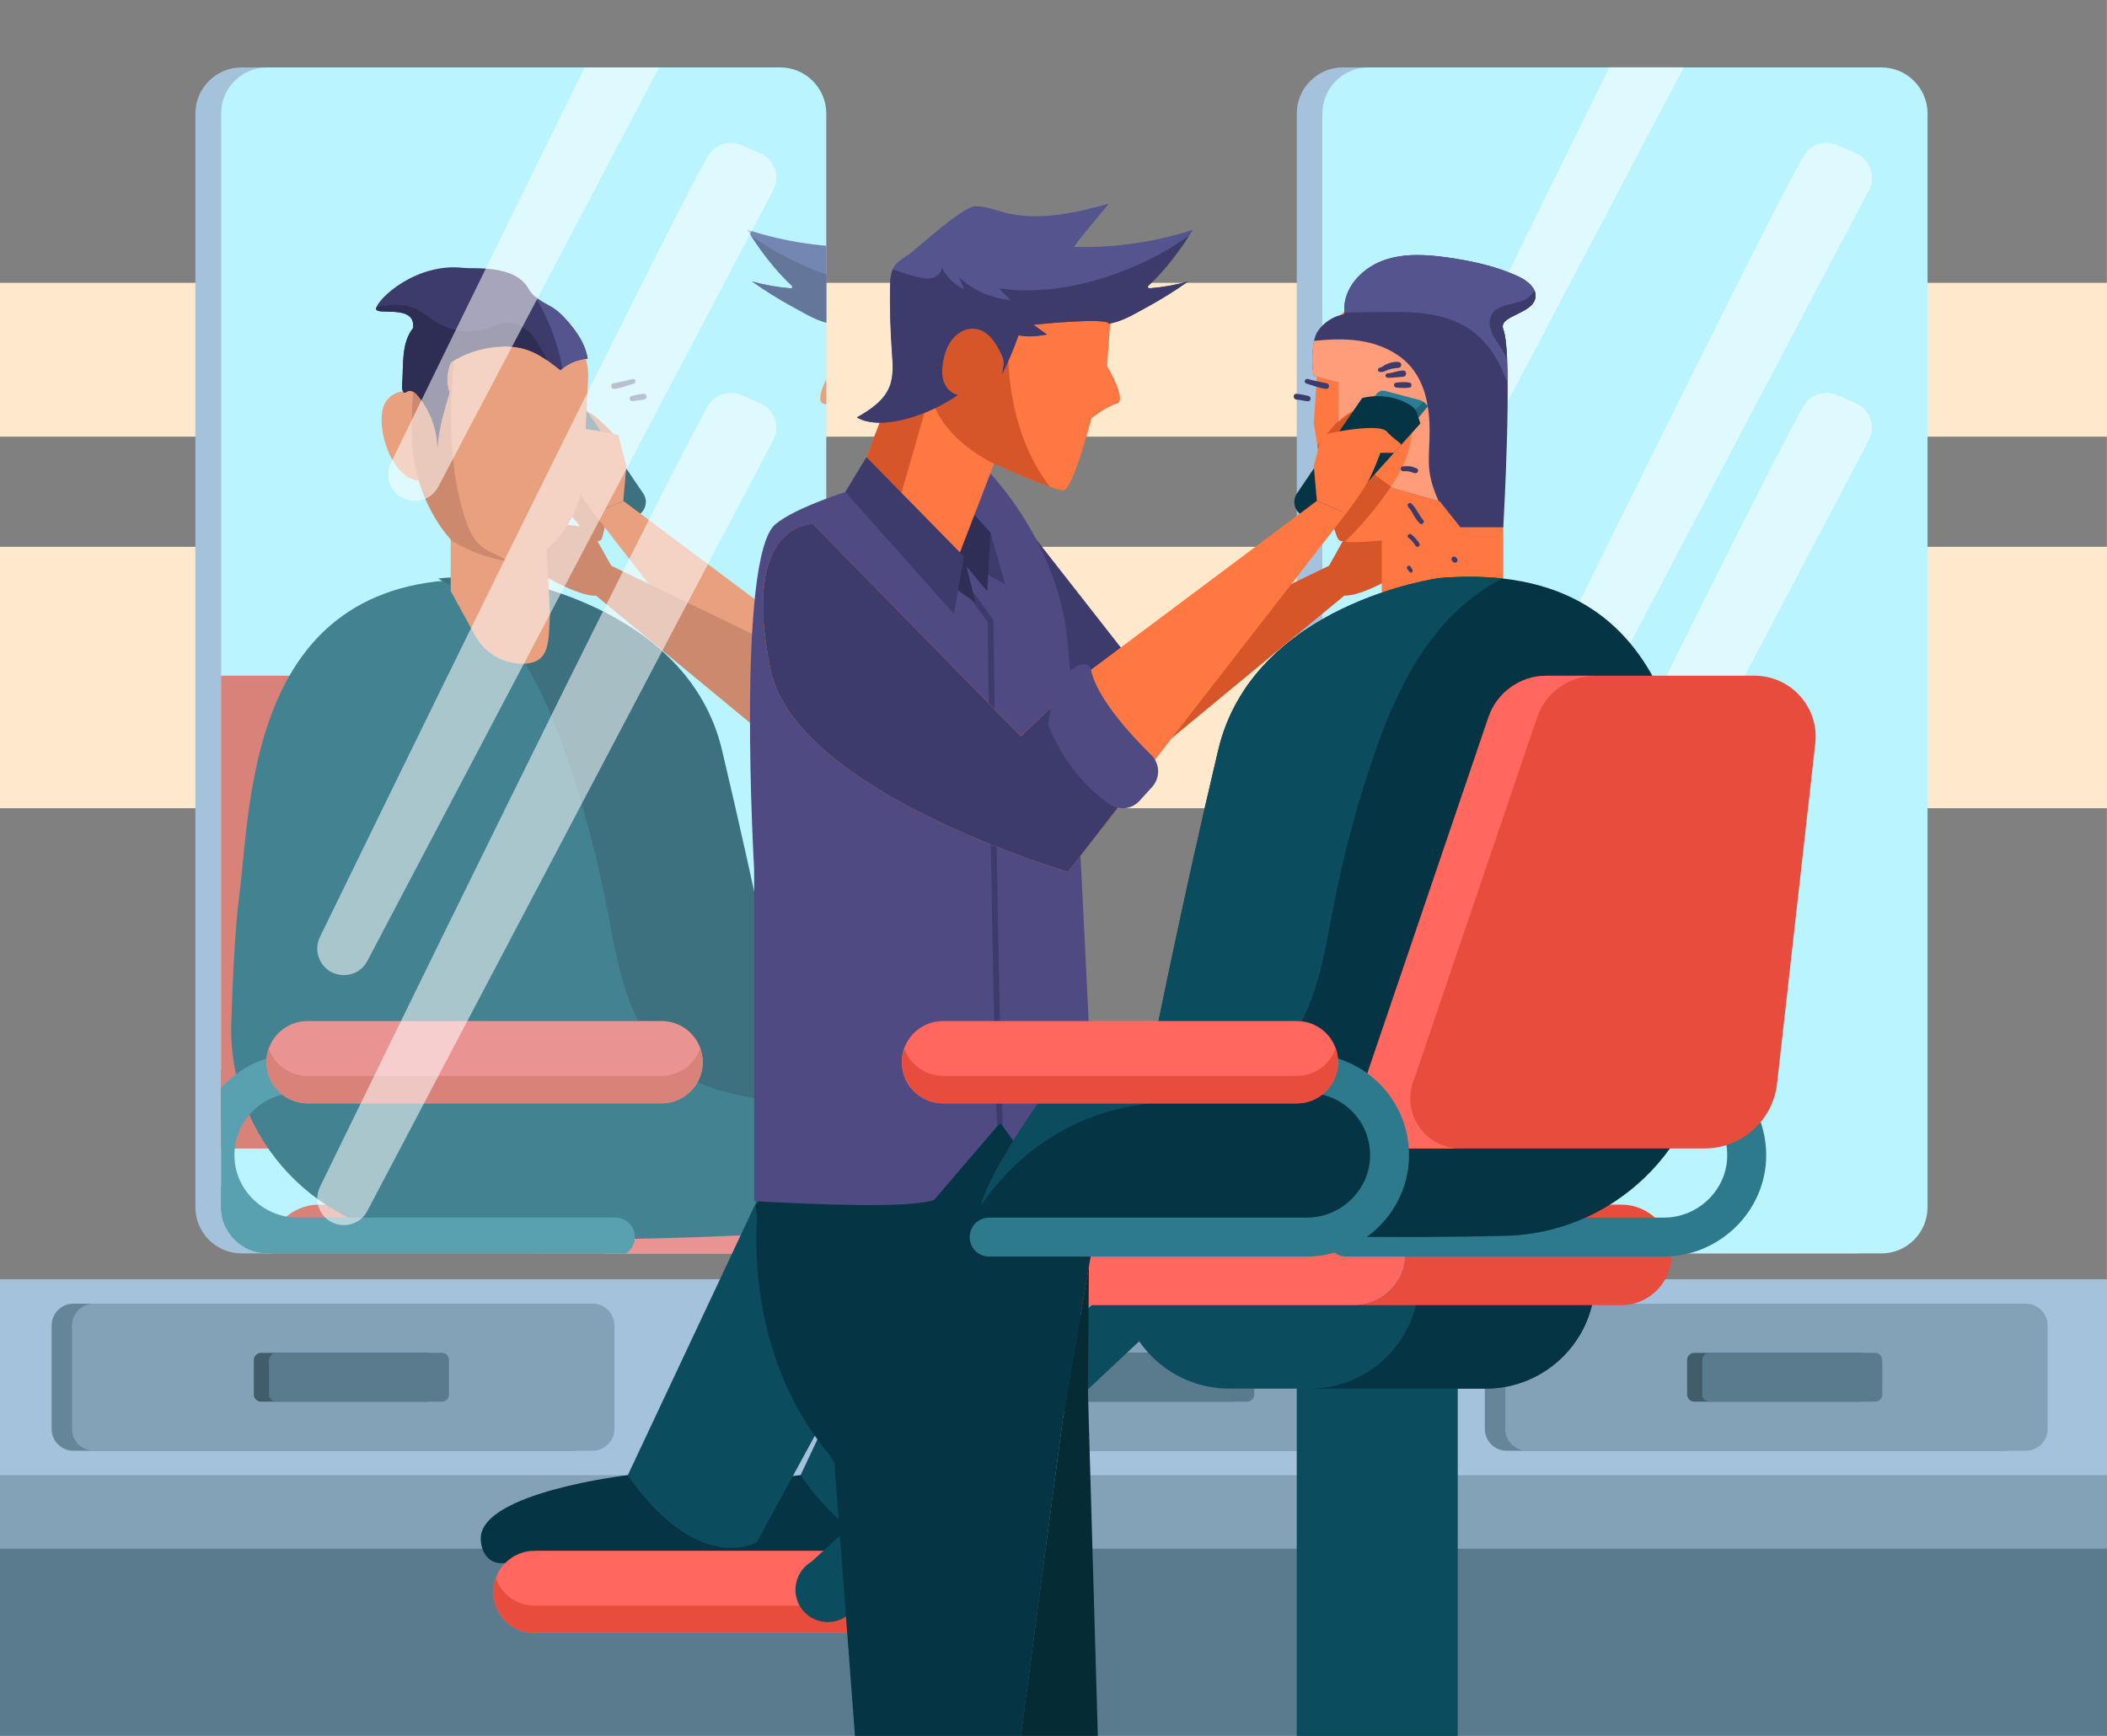 <?xml version="1.0" encoding="utf-8"?>
<!-- Generator: Adobe Illustrator 22.0.1, SVG Export Plug-In . SVG Version: 6.00 Build 0)  -->
<svg version="1.1" xmlns="http://www.w3.org/2000/svg" xmlns:xlink="http://www.w3.org/1999/xlink" x="0px" y="0px"
	 viewBox="0 0 2272 1872" style="enable-background:new 0 0 2272 1872;" xml:space="preserve">
<rect x="0" y="0" width="2272" height="1872" fill="#808080" stroke="none"/>
<style type="text/css">
	.st0{fill:none;stroke:#FFE9CD;stroke-miterlimit:10;}
	.st1{fill:#FFE9CD;}
	.st2{fill:#EEEAF4;}
	.st3{fill:#5A7B8E;}
	.st4{fill:#83A2B7;}
	.st5{fill:#A4C2DB;}
	.st6{fill:#658699;}
	.st7{fill:#415D6B;}
	.st8{fill:#B9F4FF;}
	.st9{opacity:0.54;}
	.st10{fill:#FFFFFF;}
	.st11{opacity:0.68;}
	.st12{clip-path:url(#SVGID_2_);}
	.st13{fill:#D65629;}
	.st14{fill:#053444;}
	.st15{fill:#2A7D93;}
	.st16{fill:#1F6777;}
	.st17{fill:#FF7842;}
	.st18{fill:#3C3B6B;}
	.st19{fill:#0B4D5E;}
	.st20{fill:#FF675F;}
	.st21{fill:#E74C3C;}
	.st22{fill:#052B35;}
	.st23{fill:#4F4A82;}
	.st24{fill:#2C7A8C;}
	.st25{fill:#2E2E56;}
	.st26{fill:#54548E;}
	.st27{fill:#2E2E54;}
	.st28{fill:#FF9D7B;}
</style>
<g id="Background">
	<g>
		<g>
			<g>
				<g>
					<g>
						<g>
							<g>
								<path class="st0" d="M2272.4,1872.5H-0.5V-0.5h2272.9V1872.5z"/>
							</g>
						</g>
					</g>
				</g>
			</g>
		</g>
		<g>
			<g>
				<g>
					<g>
						<g>
							<g>
								<path class="st1" d="M2272.4,871.6H-0.5V589.7h2272.9V871.6z"/>
							</g>
						</g>
					</g>
				</g>
			</g>
		</g>
		<g>
			<g>
				<g>
					<g>
						<g>
							<g>
								<path class="st1" d="M2272.4,470.9H-0.5V305h2272.9V470.9z"/>
							</g>
						</g>
					</g>
				</g>
			</g>
		</g>
		<g>
			<g>
				<g>
					<g>
						<g>
							<g>
								<rect y="1527.9" class="st2" width="2271.9" height="344.1"/>
							</g>
						</g>
					</g>
				</g>
			</g>
		</g>
		<g>
			<rect y="1458.9" class="st3" width="2272" height="413.1"/>
		</g>
		<g>
			<rect y="1458.9" class="st4" width="2272" height="211.2"/>
		</g>
		<g>
			<rect y="1379.6" class="st5" width="2272" height="211.2"/>
		</g>
		<g>
			<g>
				<path class="st6" d="M2162.4,1405.9h-537.8c-13,0-23.5,10.5-23.5,23.5V1541c0,13,10.5,23.5,23.5,23.5h537.8
					c13,0,23.5-10.5,23.5-23.5v-111.7C2185.9,1416.4,2175.4,1405.9,2162.4,1405.9z"/>
			</g>
			<g>
				<path class="st4" d="M2184.5,1405.9h-537.8c-13,0-23.5,10.5-23.5,23.5V1541c0,13,10.5,23.5,23.5,23.5h537.8
					c13,0,23.5-10.5,23.5-23.5v-111.7C2208,1416.4,2197.5,1405.9,2184.5,1405.9z"/>
			</g>
			<g>
				<g>
					<path class="st7" d="M2005.5,1458.9h-178.5c-4.3,0-7.8,3.5-7.8,7.8v37.1c0,4.3,3.5,7.8,7.8,7.8h178.5c4.3,0,7.8-3.5,7.8-7.8
						v-37.1C2013.2,1462.4,2009.8,1458.9,2005.5,1458.9z"/>
				</g>
				<g>
					<path class="st3" d="M2021.9,1458.9h-178.5c-4.3,0-7.8,3.5-7.8,7.8v37.1c0,4.3,3.5,7.8,7.8,7.8h178.5c4.3,0,7.8-3.5,7.8-7.8
						v-37.1C2029.6,1462.4,2026.2,1458.9,2021.9,1458.9z"/>
				</g>
			</g>
		</g>
		<g>
			<g>
				<path class="st6" d="M1485.3,1405.9H947.5c-13,0-23.5,10.5-23.5,23.5V1541c0,13,10.5,23.5,23.5,23.5h537.8
					c13,0,23.5-10.5,23.5-23.5v-111.7C1508.7,1416.4,1498.2,1405.9,1485.3,1405.9z"/>
			</g>
			<g>
				<path class="st4" d="M1507.4,1405.9H969.6c-13,0-23.5,10.5-23.5,23.5V1541c0,13,10.5,23.5,23.5,23.5h537.8
					c13,0,23.5-10.5,23.5-23.5v-111.7C1530.8,1416.4,1520.3,1405.9,1507.4,1405.9z"/>
			</g>
			<g>
				<g>
					<path class="st7" d="M1328.3,1458.9h-178.5c-4.3,0-7.8,3.5-7.8,7.8v37.1c0,4.3,3.5,7.8,7.8,7.8h178.5c4.3,0,7.8-3.5,7.8-7.8
						v-37.1C1336.1,1462.4,1332.6,1458.9,1328.3,1458.9z"/>
				</g>
				<g>
					<path class="st3" d="M1344.7,1458.9h-178.5c-4.3,0-7.8,3.5-7.8,7.8v37.1c0,4.3,3.5,7.8,7.8,7.8h178.5c4.3,0,7.8-3.5,7.8-7.8
						v-37.1C1352.5,1462.4,1349,1458.9,1344.7,1458.9z"/>
				</g>
			</g>
		</g>
		<g>
			<g>
				<path class="st5" d="M2001.1,72.7h-553c-27.5,0-49.8,22.3-49.8,49.8v1179.4c0,27.5,22.3,49.8,49.8,49.8h553
					c27.5,0,49.8-22.3,49.8-49.8V122.5C2050.9,95,2028.6,72.7,2001.1,72.7z"/>
			</g>
			<g>
				<path class="st8" d="M2028.7,72.7h-553c-27.5,0-49.8,22.3-49.8,49.8v1179.4c0,27.5,22.3,49.8,49.8,49.8h553
					c27.5,0,49.8-22.3,49.8-49.8V122.5C2078.5,95,2056.2,72.7,2028.7,72.7z"/>
			</g>
			<g class="st9">
				<path class="st10" d="M1526.5,524.3L1526.5,524.3c10.4,20.9,40.1,21.3,51,0.6l238.1-452.3h-80.3
					c-92.8,188.3-184.7,376.7-208.9,426.4C1522.5,507.1,1522.5,516.4,1526.5,524.3z"/>
			</g>
			<g class="st9">
				<path class="st10" d="M2001.2,165.2l-20.5-8.8c-13.6-5.8-29.3-0.4-36.4,12.5c-69.2,126.2-370.9,745.1-417.9,841.5
					c-3.9,8-3.9,17.3,0.1,25.3v0c10.4,20.9,40.1,21.3,51,0.6l437.8-831.4C2023,190.1,2016.5,171.8,2001.2,165.2z"/>
			</g>
			<g class="st9">
				<path class="st10" d="M2001.2,434.8l-20.5-8.8c-13.6-5.8-29.3-0.4-36.4,12.5c-69.2,126.2-370.9,745.1-417.9,841.5
					c-3.9,8-3.9,17.3,0.1,25.3v0c10.4,20.9,40.1,21.3,51,0.6l437.8-831.4C2023,459.7,2016.5,441.4,2001.2,434.8z"/>
			</g>
		</g>
		<g>
			<g>
				<g>
					<path class="st5" d="M813.5,72.7h-553c-27.5,0-49.8,22.3-49.8,49.8v1179.4c0,27.5,22.3,49.8,49.8,49.8h553
						c27.5,0,49.8-22.3,49.8-49.8V122.5C863.3,95,841,72.7,813.5,72.7z"/>
				</g>
				<g>
					<path class="st8" d="M841.2,72.7h-553c-27.5,0-49.8,22.3-49.8,49.8v1179.4c0,27.5,22.3,49.8,49.8,49.8h553
						c27.5,0,49.8-22.3,49.8-49.8V122.5C891,95,868.7,72.7,841.2,72.7z"/>
				</g>
			</g>
			<g class="st11">
				<defs>
					<path id="SVGID_1_" class="st11" d="M841.2,72.7h-553c-27.5,0-49.8,22.3-49.8,49.8v1179.4c0,27.5,22.3,49.8,49.8,49.8h553
						c27.5,0,49.8-22.3,49.8-49.8V122.5C891,95,868.7,72.7,841.2,72.7z"/>
				</defs>
				<clipPath id="SVGID_2_">
					<use xlink:href="#SVGID_1_"  style="overflow:visible;"/>
				</clipPath>
				<g class="st12">
					<g>
						<g>
							<path class="st13" d="M659.1,610.1l-23.2-41.5l-34-3.5L587,575.9l-5.9,41.6c0,0,41.3,25.8,61.5,24.9S659.1,610.1,659.1,610.1
								z"/>
						</g>
						<g>
							<path class="st13" d="M598,533.1c-2-2.8-4-5.7-5.9-8.5l28.1-20.6c-23.4-4.1-32.6-59-12.2-64.5c20.4-5.5,40.7,15.7,40.7,15.7
								s8.9,8.2,13,13.2c3.3,4-7.8,111.1-14.1,114.3c-1.4,0.7-3.5,1.2-6,1.5C625.7,568.4,611.1,551.3,598,533.1z"/>
						</g>
						<g>
							<path class="st14" d="M564.2,445.3c1-3,2.9-5.5,5.6-7.3c25.7-17.1,53.5-8.7,53.5-8.7s55.3,80.3,70.2,102.7
								c1.6,2.4,2.7,5.2,2.9,8.1c0.5,7.4-3.9,14-10.5,16.6l-26.4,10l-99-110L564.2,445.3z"/>
						</g>
						<g>
							<path class="st15" d="M555.6,434.8c1.6-1.6,3.6-2.8,5.8-3.4l37.1-9.8c3.2-0.8,6.5,0.2,8.7,2.6c3,3.3,6.8,7.6,7,8.1
								l-48.6,21.5L552.4,438L555.6,434.8z"/>
						</g>
						<g>
							<path class="st16" d="M552.4,438l3.1-3.2c0.5-0.5,1.1-1,1.7-1.5c3.1,3,11.5,11.2,17,16.6l-8.7,3.9L552.4,438z"/>
						</g>
						<g>
							<path class="st17" d="M1261.1,722.4c-27.7,132.2-320.6,217.8-320.6,217.8l-300-386.5l31.7-13.5l243.6,182.2l75.5,71.5
								l224.1-228.8C1215.4,565.1,1294.6,562.8,1261.1,722.4z"/>
						</g>
						<g>
							<path class="st17" d="M672.1,540.2l3.3-37.5l-8.6-33.6l-18.8-3.9c0,0-43.8-8.2-51.1,0c-7.3,8.2-16.7,13.4-15.7,14.5
								c1,1.1,7.8,8.7,7.8,8.7l14.6-0.1c0,0,7.3,20.2,13.6,31.4c6.3,11.2,23.3,34,23.3,34L672.1,540.2z"/>
						</g>
						<g>
							<path class="st17" d="M467.1,428.1c0,0-34.2-17.1-50.3,4c-17.1,22.4,9.1,104.6,50.3,82.5V428.1z"/>
						</g>
						<g>
							<g>
								<path class="st18" d="M604.6,401c-3.8,0.9-6.4-1.2-9.8-2.3c-3.2-1.1-7.1-1.8-10.5-1.9c-3.5-0.1-4.5-5.6-0.8-6.3
									c3.6-0.7,7.1,0,10.6,1.1c1.4,0.5,2.7,1,4,1.6c1.8,1,3.8,3,6,3.2C606.4,396.7,607.3,400.3,604.6,401L604.6,401z"/>
							</g>
						</g>
						<g>
							<g>
								<path class="st18" d="M595.7,407.4c-5.6,0-11-0.8-16.6-1.1c-4.3-0.3-4.4-6.7,0-6.7c5.8-0.1,10.9,2.8,16.6,3
									C598.8,402.6,598.8,407.4,595.7,407.4L595.7,407.4z"/>
							</g>
						</g>
						<g>
							<g>
								<path class="st18" d="M586.4,418c-4.8,0.5-9.4,0.7-14.2,0c-2.7-0.4-2.7-4.9,0-5.4c4.8-0.8,9.4-0.6,14.2,0
									C589.9,413,589.9,417.6,586.4,418L586.4,418z"/>
							</g>
						</g>
						<g>
							<g>
								<path class="st18" d="M575,438.3c-1.6,0.2-3.3,0.3-4.8,1c-1.6,0.8-2.7,1.7-4.6,1.7c-3.2,0-4-5-0.8-5.7
									c0.5-0.1,0.9-0.7,1.3-1.1c0.8-0.7,1.8-1.2,2.8-1.5c1.9-0.6,4-0.8,5.9-1c1.8-0.2,3.3,1.7,3.3,3.3
									C578.3,437,576.8,438.1,575,438.3L575,438.3z"/>
							</g>
						</g>
						<g>
							<g>
								<path class="st18" d="M683.5,413.6c-7.1,2.1-14,5.1-21.4,5.8c-3.4,0.3-4.2-5.3-0.8-6c7-1.5,14-2.8,20.9-4.7
									C685.2,407.9,686.5,412.7,683.5,413.6L683.5,413.6z"/>
							</g>
						</g>
						<g>
							<g>
								<path class="st18" d="M694.2,430.9c-4.2,0.3-8.2,1.5-12.4,1.8c-3.2,0.3-3.9-4.9-0.8-5.6c4.4-1,8.7-2.1,13.2-2.4
									C698.2,424.3,698.2,430.6,694.2,430.9L694.2,430.9z"/>
							</g>
						</g>
						<g>
							<g>
								<path class="st18" d="M579.1,508.2c-2.4,0-4.8-0.2-7.1,0.4c-1.9,0.5-3.7,1.4-5.6,1.7c-3.5,0.7-5-4.5-1.5-5.4
									c2.2-0.6,4-1.7,6.3-2c2.6-0.3,5.3-0.1,7.9,0C582.5,503,582.5,508.1,579.1,508.2L579.1,508.2z"/>
							</g>
						</g>
						<g>
							<g>
								<path class="st18" d="M573.7,546.7c-4.9,5.4-7,12.6-12.4,17.7c-2.5,2.3-5.9-1.2-3.7-3.7c4.8-5.5,7.2-12.5,12.5-17.6
									C572.4,540.8,575.8,544.3,573.7,546.7L573.7,546.7z"/>
							</g>
						</g>
						<g>
							<g>
								<path class="st18" d="M573.5,579.7c-3.2,2.5-5.8,5.4-7.9,8.9c-1.6,2.6-5.7,0.2-4.1-2.4c2.3-3.8,5.2-7,8.7-9.8
									C572.5,574.6,575.9,577.8,573.5,579.7L573.5,579.7z"/>
							</g>
						</g>
						<g>
							<g>
								<path class="st18" d="M574.8,613.4c-0.7,1-1.4,2-2.2,3.1c-0.6,0.9-1.8,1.4-2.8,0.7c-0.9-0.6-1.3-1.8-0.7-2.8
									c0.7-1.1,1.3-2.1,2-3.2c0.6-1,2-1.4,3-0.8C574.9,611,575.5,612.4,574.8,613.4L574.8,613.4z"/>
							</g>
						</g>
						<g>
							<g>
								<path class="st18" d="M526.2,605c-0.3,0.3-0.7,0.7-1,1c-1.1,1.1-3,1.1-4,0c-1-1.1-1.1-2.9,0-4c0.3-0.3,0.7-0.7,1-1
									c1.1-1.1,3-1.1,4,0C527.3,602.1,527.3,603.8,526.2,605L526.2,605z"/>
							</g>
						</g>
					</g>
					<g>
						<g>
							<path class="st14" d="M1228.8,1590.8c0,0,159,18.6,158.6,68.4c-0.1,14.2-8.1,26.8-22.3,26.5l-268-6.4c0,0-18.5-31.5,0-49.4
								C1115.6,1612.1,1228.8,1590.8,1228.8,1590.8z"/>
						</g>
						<g>
							<path class="st19" d="M570,1151.9c3.9-5.4,465.2,27.1,465.2,27.1l193.7,411.8c0,0-64.9,103.3-138.8,72.8l-179.7-329.7
								l-368.6-32.1C541.7,1301.8,518.6,1223.8,570,1151.9z"/>
						</g>
					</g>
					<g>
						<g>
							<path class="st14" d="M1415.1,1590.8c0,0,159,18.6,158.6,68.4c-0.1,14.2-8.1,26.8-22.3,26.5l-268-6.4c0,0-18.5-31.5,0-49.4
								C1301.9,1612.1,1415.1,1590.8,1415.1,1590.8z"/>
						</g>
						<g>
							<path class="st19" d="M756.3,1151.9c3.9-5.4,465.2,27.1,465.2,27.1l193.7,411.8c0,0-64.9,103.3-138.8,72.8l-179.7-329.7
								L728,1301.8C728,1301.8,704.9,1223.8,756.3,1151.9z"/>
						</g>
					</g>
					<g>
						<g>
							<path class="st20" d="M1090.3,1709.5L1090.3,1709.5c3.5-21.4,22.1-37.1,43.8-37.1h381.7c24.5,0,44.4,19.9,44.4,44.4v0
								c0,24.5-19.9,44.4-44.4,44.4h-381.7C1106.7,1761.1,1085.9,1736.6,1090.3,1709.5z"/>
						</g>
						<g>
							<path class="st21" d="M1090.3,1709.5c0.4-2.6,1.1-5.1,1.9-7.5c6,17,22.3,29.6,41.8,29.6h381.7c19.3,0,35.8-12.4,41.8-29.6
								c1.6,4.6,2.5,9.6,2.5,14.7v0c0,24.5-19.9,44.4-44.4,44.4h-381.7C1106.7,1761.1,1085.9,1736.6,1090.3,1709.5L1090.3,1709.5z"
								/>
						</g>
					</g>
					<g>
						<path class="st19" d="M884.6,1379.6l332.6,304.6c17,10,22.4,32.1,11.9,48.8h0c-10.3,16.4-32,21.2-48.4,10.8l-371-348.1
							L884.6,1379.6z"/>
					</g>
					<g>
						
							<rect x="520.3" y="1457.6" transform="matrix(-1 -4.489665e-11 4.489665e-11 -1 1214.178 3330.633)" class="st19" width="173.6" height="415.4"/>
					</g>
					<g>
						<g>
							<path class="st19" d="M884.6,1379.6L884.6,1379.6c0,65.1-52.8,117.9-117.9,117.9H490c-65.1,0-117.9-52.8-117.9-117.9v0H884.6
								z"/>
						</g>
						<g>
							<path class="st14" d="M562,1379.6L562,1379.6c0,65.1,52.8,117.9,117.9,117.9H490c-65.1,0-117.9-52.8-117.9-117.9v0H562z"/>
						</g>
					</g>
					<g>
						<path class="st21" d="M343.9,1299.1h287.5c-29.9,0-54.2,24.3-54.2,54.2v0c0,29.9,24.3,54.2,54.2,54.2H343.9
							c-29.9,0-54.2-24.3-54.2-54.2v0C289.7,1323.4,314,1299.1,343.9,1299.1z"/>
					</g>
					<g>
						<path class="st20" d="M577.3,1353.3L577.3,1353.3c0-29.9,24.3-54.2,54.2-54.2l373.6,0c29.9,0,54.2,24.3,54.2,54.2l0,0
							c0,29.9-24.3,54.2-54.2,54.2H631.4C601.5,1407.4,577.3,1383.2,577.3,1353.3z"/>
					</g>
					<g>
						<g>
							<g>
								<path class="st18" d="M1033.7,506.5L844,748.9c9.6,15.7,19.3,31.3,29.2,46.8c16.1,25.3,32.6,50.6,47.7,76.6l150.9-267.4
									L1033.7,506.5z"/>
							</g>
						</g>
						<g>
							<g>
								<path class="st22" d="M917,1257.7l-0.2-19.2c0,0,6.7,0,18.4,0.1C928,1245.6,921.9,1252.1,917,1257.7z"/>
							</g>
							<g>
								<path class="st22" d="M1277.1,1300.3L1277.1,1300.3c-0.3,4.2-0.7,8.4-1.1,12.6c-0.4-6-0.9-11.3-1.5-16.1
									C1275.4,1297.9,1276.3,1299.1,1277.1,1300.3z"/>
							</g>
						</g>
						<g>
							<g>
								<polygon class="st22" points="919.1,1497.7 917.9,1365.3 945.7,1527.9 946.2,1531.1 991.4,1872 908.3,1872 918.2,1527.9 
																	"/>
							</g>
							<g>
								<path class="st14" d="M945.7,1527.9l-27.8-162.6l-15.3-89.4c0,0,5-7.3,14.3-18.1c4.9-5.6,11-12.2,18.2-19.1
									c56.4-54.3,180.8-131.4,332.7,37.2c0.7-7.1,4.2,1.6,6.6,20.9c0.6,4.8,1.1,10.1,1.5,16.1c3.3,49.1-2,136-49,215
									c-8.4,14.1-18.1,27.9-29.3,41.3l-5.1,8.1l-22.2,294.7h-179l-45.1-340.9L945.7,1527.9z"/>
							</g>
						</g>
						<g>
							<path class="st23" d="M1084.8,1294l-71.3-83.3c0,0-70.5,98.6-72.9,99.8c-1,0.5-15.2-0.7-32.1-2.3
								c8.5-185.8,24.5-526.2,32.1-613.5C951.2,572.9,1041.2,493,1041.2,493s171.1,36.5,214.6,72.2c42.7,35,23.1,372.1,23.1,372.1
								v358.1C1217,1298.5,1113.8,1303.7,1084.8,1294z"/>
						</g>
						<g>
							<path class="st18" d="M1021,668.5l29.2-39.8l5,3.7l-28,38.2c-0.3,22.9-5.3,419.5-10.1,544.3l-3.6-4.2c0,0-1,1.3-2.6,3.7
								c4.9-128,10-540.6,10.1-544.9L1021,668.5z"/>
						</g>
					</g>
					<g>
						<g>
							<path class="st24" d="M218.5,1169.7c20-20.5,46.7-32.2,75.3-33c57.4-1.5,140.3-3.4,208.6-3.6c36.8-0.1,66,0.3,86.9,1.2
								c38.1,1.6,46.7,4.4,53.5,11.8l-31,28.3c3.2,3.5,6.5,4.5,6.7,4.6c-13.6-4-105.7-6.1-323.6-0.3c-17.6,0.5-34.1,7.7-46.3,20.3
								c-12.2,12.5-18.9,28.9-19,46.4c-0.3,37.2,31,67.7,68.2,67.7h342.6c11.6,0,21,9.4,21,21c0,11.6-9.4,21-21,21H298.1
								c-60.3,0-110.7-49.3-110.5-109.7C187.7,1216.9,198.7,1190.1,218.5,1169.7z"/>
						</g>
						<g>
							<g>
								<path class="st20" d="M264.7,1138.2L264.7,1138.2c3.5-21.4,22.1-37.1,43.8-37.1h381.7c24.5,0,44.4,19.9,44.4,44.4v0
									c0,24.5-19.9,44.4-44.4,44.4H308.5C281.1,1189.8,260.3,1165.2,264.7,1138.2z"/>
							</g>
							<g>
								<path class="st21" d="M264.7,1138.2c0.4-2.6,1.1-5.1,1.9-7.5c6,17,22.3,29.6,41.8,29.6h381.7c19.3,0,35.8-12.4,41.8-29.6
									c1.6,4.6,2.5,9.6,2.5,14.7v0c0,24.5-19.9,44.4-44.4,44.4H308.5C281.1,1189.8,260.3,1165.2,264.7,1138.2L264.7,1138.2z"/>
							</g>
						</g>
					</g>
					<g>
						<g>
							<path class="st21" d="M200.2,728.7h224.4c28.2,0,53.4,18,62.5,44.7L621,1167.3c11.9,35-14.1,71.3-51,71.3H254.1
								c-40.1,0-73.7-30.1-78.2-69.9l-41.2-366.6C130.3,763,160.9,728.7,200.2,728.7z"/>
						</g>
						<g>
							<path class="st20" d="M568.5,1167.3L434.6,773.5c-9.1-26.7-34.2-44.7-62.5-44.7h52.5c28.2,0,53.4,18,62.5,44.7L621,1167.3
								c11.9,35-14.1,71.3-51,71.3h-52.5C554.4,1238.5,580.4,1202.2,568.5,1167.3z"/>
						</g>
					</g>
					<g>
						<path class="st19" d="M249.4,1103.7c1.6-52.8,4.2-104,8.7-138.7c13.2-102.5,9.2-361,281.5-338.6c0,0,201.2,26.9,238.8,185.6
							s67.8,309.2,67.8,309.2l124,68.3c0,0,52.8,73.9,63.3,110.8c7.4,25.9-324.7,41.5-564.2,35.6
							C344.3,1332.9,245.8,1228.7,249.4,1103.7z"/>
					</g>
					<g>
						<path class="st14" d="M889.3,1196.7c-51.4-12.7-108.8-9.4-152.8-38.8c-28.5-19-47.4-49.7-59.1-81.9
							c-11.7-32.2-17-66.3-23.5-99.9c-10-50.8-23.1-101-39.4-150.1c-18.2-55-41.1-109.9-79.6-153.2c-17.6-19.7-39-36.7-62.5-48.9
							c20.3-2.2,42.7-2.5,67.4-0.5c0,0,201.2,26.9,238.8,185.6s67.8,309.2,67.8,309.2l124,68.3c0,0,52.8,73.9,63.3,110.8
							c0.2,0.6,0.2,1.3-0.1,1.9C1000.1,1249,947.9,1211.2,889.3,1196.7z"/>
					</g>
					<g>
						<path class="st17" d="M531.4,313.7h-29.2c-24.3,0-58.3,34.6-58.3,151.1c0,74.3,42.1,116.7,42.1,116.7v55.8l26.4,48.2
							c10.2,18.7,29.8,30.3,51.2,30.3h0c30.1-0.3,27.8-23.9,29.4-53.9l-3.4-69.5l0,0c23.7-20.4,38-49.6,39.5-80.8l5.2-106.4
							C634.3,357.9,578.7,313.7,531.4,313.7z"/>
					</g>
					<g>
						<path class="st13" d="M521,590.7c-10.5-7.6-15.9-20.3-19.8-32.7c-13-40.5-15.9-83.6-14.5-126.1c1.3-39.3,6.3-78.4,10-117.6
							c-23.7,4.9-52.8,42.5-52.8,150.5c0,74.3,42.1,116.7,42.1,116.7v1c18.6,11.4,39.4,19.3,61,22.8
							C539.4,598.8,529.1,596.6,521,590.7z"/>
					</g>
					<g>
						<g>
							<polygon class="st18" points="1077,520 1024.1,574.4 1008.3,630.5 1071.8,592.9 							"/>
						</g>
						<g>
							<polygon class="st25" points="1024.1,574.4 1027.6,637.3 1069,588.5 1049.7,546.4 							"/>
						</g>
						<g>
							<g>
								<path class="st17" d="M894.2,336.2l4.2,58.5c0,0-22.2,37.3-10.5,40.6c11.7,3.3,27.3,15.6,27.3,15.6s20.1,76.9,30,77.9
									c9.9,1,75-28.9,75-28.9l50.2,130.5l100.4-103.9l-99.5-258.6L894.2,336.2z"/>
							</g>
						</g>
						<g>
							<path class="st13" d="M1011.6,403.7c-0.9-7-3.2-12.9-0.3-19.4c6.3-14,15.7-29.7,31.7-30c6-0.1,11.8,2.1,16.6,5.8
								c9.4,7.3,13.7,18.6,15.7,29.9c1.3,7.2,1.6,14.7-0.8,21.6s-8.1,12.9-15.3,14.1c6.8,5,15.2,9.9,24.5,14.3
								c-17.2,39.2-63.5,60-63.5,60s-38.3,17.5-60.6,25.3c33-42.1,43.2-95,45.3-136.1C1007,394.1,1009.3,398.9,1011.6,403.7z"/>
						</g>
						<g>
							<g>
								<polygon class="st13" points="1108.1,363.7 1086.6,415.3 1130.6,568.2 1170.8,526.7 								"/>
							</g>
						</g>
					</g>
					<g>
						<path class="st13" d="M891.2,722.4L659.1,610.1l-16.5,32.2l208.1,171.9C850.7,814.3,915.8,759.2,891.2,722.4z"/>
					</g>
					<g>
						<path class="st18" d="M947.7,752.7l43.6,41.3l224.1-228.8c0,0,79.2-2.3,45.7,157.3c-27.7,132.2-320.6,217.8-320.6,217.8
							l-56-72.1C913.9,847.2,938,787.3,947.7,752.7z"/>
					</g>
					<g>
						<path class="st23" d="M850.7,814.3c22.2-21.8,58.6-61.5,65.1-91.8c2.1-14.4,37.5-6.6,46.2,58.7c0,0-17.9,53-66.4,86.2
							c-10.2,7-23.9,5.3-32.2-3.8l-13.7-15.1C840.9,838.6,841.3,823.5,850.7,814.3z"/>
					</g>
					<g>
						<polygon class="st25" points="1052.7,600.2 1040.2,649.9 1077,623.7 						"/>
					</g>
					<g>
						<polygon class="st18" points="1180.6,530.5 1157.8,493 1052.7,600.2 1063.5,662 						"/>
					</g>
					<g>
						<g>
							<path class="st24" d="M241.7,1169.7c20-20.5,46.7-32.2,75.3-33c57.4-1.5,140.3-3.4,208.6-3.6c36.8-0.1,66,0.3,86.9,1.2
								c38.1,1.6,46.7,4.4,53.5,11.8l-31,28.3c3.2,3.5,6.5,4.5,6.7,4.6c-13.6-4-105.7-6.1-323.6-0.3c-17.6,0.5-34.1,7.7-46.3,20.3
								c-12.2,12.5-18.9,28.9-19,46.4c-0.3,37.2,31,67.7,68.2,67.7h342.6c11.6,0,21,9.4,21,21c0,11.6-9.4,21-21,21H321.2
								c-60.3,0-110.7-49.3-110.5-109.7C210.8,1216.9,221.8,1190.1,241.7,1169.7z"/>
						</g>
						<g>
							<g>
								<path class="st20" d="M287.9,1138.2L287.9,1138.2c3.5-21.4,22.1-37.1,43.8-37.1h381.7c24.5,0,44.4,19.9,44.4,44.4v0
									c0,24.5-19.9,44.4-44.4,44.4H331.7C304.3,1189.8,283.4,1165.2,287.9,1138.2z"/>
							</g>
							<g>
								<path class="st21" d="M287.9,1138.2c0.4-2.6,1.1-5.1,1.9-7.5c6,17,22.3,29.6,41.8,29.6l381.7,0c19.3,0,35.8-12.4,41.8-29.6
									c1.6,4.6,2.5,9.6,2.5,14.7v0c0,24.5-19.9,44.4-44.4,44.4H331.7C304.3,1189.8,283.4,1165.2,287.9,1138.2L287.9,1138.2z"/>
							</g>
						</g>
					</g>
					<g>
						<path class="st26" d="M1059.2,425.8c7.2-1.2,12.9-7.3,15.3-14.1c2.4-6.9,2-14.4,0.8-21.6c-1.6-9.1-4.7-18.1-10.6-25.1
							c-6-7-15.2-11.6-24.3-10.4c-14.4,1.9-23,16.6-29,29.8c-2.9,6.4-0.6,12.4,0.3,19.4c-6.8-13.8-12.7-27.9-17.8-42.4
							c-9.1,2.6-21.4,0.9-30.7-0.6c4.9-3.5,9.8-7,14.7-10.5c-18.3-2-36.8-3.4-55.2-4c-8-0.3-16.2-0.4-24,1.2c-0.7,0.1-1.4,0.4-1.6,1
							s0.8,1.3,1.1,0.8c-14.7-1.6-29-10.6-41.9-17.6c-15.6-8.4-30.7-17.8-45.2-28.1c13.3,3.7,26.9,6.2,40.7,7.3
							c1.5,0.1,3.8-1.2,2.7-2.2c-19-17.9-34.7-38.8-48.6-60.9c41.2,13.4,84.7,19.7,128,18.5c1.3,0-23.5-30.2-37.4-46.6
							c36.9,10,75.9,19.2,112.9,9.4c10.4-2.7,20.7-7,31.4-6.6c14.3,0.5,63.6,46.8,72.1,52.4c5.6,3.6,11.6,7.1,15.2,12.7
							c4,6.2,4.3,13.9,4.4,21.3c0.4,23.6-0.3,47.1-2,70.6c-0.9,12.9-2.1,26.4,2.9,38.3c6.3,14.9,20.8,24.4,34.9,32.4
							C1141.5,465.9,1086.6,445.8,1059.2,425.8z"/>
					</g>
					<g>
						<path class="st18" d="M853.9,308.4c-17.2-16.2-31.6-34.8-44.4-54.6c56.6,41,140.1,67.7,205.4,57c-3.9,4.6-8.2,8.9-12.8,12.7
							c20.8-1.5,40.9-10.4,56.1-24.6c-2,4.3-4,8.7-6,13c10.7-4.6,19.6-13.3,24.5-24c-0.5,5.5,4.4,10.3,9.7,11.8
							c5.3,1.4,11,0.3,16.3-1c9-2.2,18-5,26.7-8.2c2.5,5.6,2.7,12.1,2.8,18.3c0.4,23.6-0.3,47.1-2,70.6c-0.9,12.9-2.1,26.4,2.9,38.3
							c6.3,14.9,20.8,24.4,34.9,32.4c-26.6,15.9-81.5-4.2-108.9-24.3c7.2-1.2,12.9-7.3,15.3-14.1s2-14.4,0.8-21.6
							c-2-11.3-6.3-22.6-15.7-29.9c-4.7-3.7-10.5-5.9-16.6-5.8c-16,0.3-25.4,16-31.7,30c-2.9,6.4-0.6,12.4,0.3,19.4
							c-6.8-13.8-12.7-27.9-17.8-42.4c-9.1,2.6-21.4,0.9-30.7-0.6c4.9-3.5,9.8-7,14.7-10.5c-18.3-2-36.8-3.4-55.2-4
							c-8-0.3-16.2-0.4-24,1.2c-0.7,0.1-1.4,0.4-1.6,1c-0.1,0.2,0,0.4,0.1,0.6c-14.3-1.9-28.3-10.6-41-17.5
							c-15.6-8.4-30.7-17.8-45.2-28.1c13.7,3.8,27.8,6.3,42,7.4C854.2,311,854.9,309.3,853.9,308.4z"/>
					</g>
					<g>
						<path class="st18" d="M1002.1,323.5"/>
					</g>
				</g>
			</g>
			<g>
				<path class="st18" d="M442.6,421.6c3.2,0,5.8,2.5,7.9,4.9c13.2,15.7,20.9,36,21.2,56.5c1-19.9,7.4-40.6,13-59.7
					c-3.8-10-2.9-23,1.5-32.7c15.3-9.8,32.3-15.2,50.5-16.7c10.5-0.9,21.3-0.2,31.3,3.1c13.6,4.5,25.1,13.5,36.3,22.4
					c7.8-7.5,18.6-11.8,29.4-12.8c-2.5-14.8-10.3-26.8-20-38.3c-6.3-7.5-13.3-14.5-22-19c-7.9-4.1-17.5-9.9-21.7-17.7
					c-14.4-26.6-59-21.4-70.1-22.7c-51.1-6-93.1,33.5-94.3,43.8c-1,8.5,43.2-5.8,39.8,21.1c-12.9,16.2-10.2,39.7-11.7,60.3
					c-0.2,2.7-0.4,5.6,0.9,8C436.5,425.8,438.5,420.8,442.6,421.6z"/>
			</g>
			<g>
				<path class="st27" d="M571.3,358.9c-7.1-7.1-17-12-26.9-10.8c-5.9,0.7-11.4,3.5-17,5.5c-18,6.4-38.8,4.4-55.3-5.3
					c-8.2-4.8-15.3-11.3-23.9-15.2c-13.1-5.9-27.7-4.9-42.1-2.1c-0.3,0.7-0.5,1.3-0.5,1.8c-1,8.5,43.2-5.8,39.8,21.1
					c-12.9,16.2-10.2,39.7-11.7,60.3c-0.2,2.7-0.4,5.6,0.9,8c2,3.7,3.9-1.4,8-0.5c3.2,0,5.8,2.5,7.9,4.9
					c13.2,15.7,20.9,36,21.2,56.5c1-19.9,7.4-40.6,13-59.7c-3.8-10-2.9-23,1.5-32.7c15.3-9.8,32.3-15.2,50.5-16.7
					c10.5-0.9,21.3-0.2,31.3,3.1c7.8,2.6,14.9,6.6,21.6,11.3c-0.6-1.5-1.3-3-2-4.5C583.1,375,578.4,365.9,571.3,358.9z"/>
			</g>
			<g>
				<path class="st26" d="M613.7,348.4c-6.3-7.5-13.3-14.5-22-19c-4.8-2.5-10.2-5.6-14.6-9.4c14.4,23.7,24.5,50.1,29.5,77.5
					c7.5-6.3,17.3-9.9,27.1-10.8C631.2,371.8,623.3,359.9,613.7,348.4z"/>
			</g>
			<g class="st9">
				<path class="st10" d="M819.8,165.2l-20.5-8.8c-13.6-5.8-29.3-0.4-36.4,12.5C693.7,295.1,392,914,345,1010.4
					c-3.9,8-3.9,17.3,0.1,25.3v0c10.4,20.9,40.1,21.3,51,0.6l437.8-831.4C841.6,190.1,835.1,171.8,819.8,165.2z"/>
			</g>
			<g class="st9">
				<path class="st10" d="M819.8,434.8l-20.5-8.8c-13.6-5.8-29.3-0.4-36.4,12.5C693.7,564.7,392,1183.6,345,1280
					c-3.9,8-3.9,17.3,0.1,25.3v0c10.4,20.9,40.1,21.3,51,0.6l437.8-831.4C841.6,459.7,835.1,441.4,819.8,434.8z"/>
			</g>
			<g class="st9">
				<path class="st10" d="M421.6,524.3L421.6,524.3c10.4,20.9,40.1,21.3,51,0.6L710.7,72.7h-80.3
					c-92.8,188.3-184.7,376.7-208.9,426.4C417.6,507.1,417.7,516.4,421.6,524.3z"/>
			</g>
		</g>
		<g>
			<g>
				<path class="st6" d="M616.9,1405.9H79.2c-13,0-23.5,10.5-23.5,23.5V1541c0,13,10.5,23.5,23.5,23.5h537.8
					c13,0,23.5-10.5,23.5-23.5v-111.7C640.4,1416.4,629.9,1405.9,616.9,1405.9z"/>
			</g>
			<g>
				<path class="st4" d="M639,1405.9H101.2c-13,0-23.5,10.5-23.5,23.5V1541c0,13,10.5,23.5,23.5,23.5H639c13,0,23.5-10.5,23.5-23.5
					v-111.7C662.5,1416.4,652,1405.9,639,1405.9z"/>
			</g>
			<g>
				<g>
					<path class="st7" d="M460,1458.9H281.5c-4.3,0-7.8,3.5-7.8,7.8v37.1c0,4.3,3.5,7.8,7.8,7.8H460c4.3,0,7.8-3.5,7.8-7.8v-37.1
						C467.8,1462.4,464.3,1458.9,460,1458.9z"/>
				</g>
				<g>
					<path class="st3" d="M476.4,1458.9H297.9c-4.3,0-7.8,3.5-7.8,7.8v37.1c0,4.3,3.5,7.8,7.8,7.8h178.5c4.3,0,7.8-3.5,7.8-7.8
						v-37.1C484.2,1462.4,480.7,1458.9,476.4,1458.9z"/>
				</g>
			</g>
		</g>
	</g>
	<g id="Layer_2">
	</g>
</g>
<g id="object">
	<g>
		<g>
			<g>
				<path class="st13" d="M1433.1,610.1l23.2-41.5l34-3.5l14.9,10.7l5.9,41.6c0,0-41.3,25.8-61.5,24.9S1433.1,610.1,1433.1,610.1z"
					/>
			</g>
			<g>
				<g>
					<path class="st17" d="M1421.2,389l-4.5,67.4c0,0,18.9,121.8,27.8,126.3c8.8,4.5,45.5,0,45.5,0v139.8l131-60.9v-261
						c0-47.3-38.4-85.7-85.7-85.7h-29.2C1463.2,314.8,1426.9,346.5,1421.2,389z"/>
				</g>
			</g>
			<g>
				<path class="st18" d="M1416.7,405.2l26.7,7.1v42.8c0,0,20.4-21.1,40.7-15.7s11.2,60.4-12.2,64.5l30.5,22.4l50.1,14.3l22.2,28
					h46.3c0,0,10.7-185.8,0-213.3c-3.3-8.5,6.8-12.4,14.9-16.5s17.9-8.5,19.6-17.4c2-10.6-8.9-19-18.7-23.5
					c-23.8-10.9-49.7-16.5-75.6-20.2c-22.8-3.2-46.7-4.8-68.5,2.8s-41.1,26.3-43,49.2c-0.2,2.5,0.2,6.8-0.4,9.2
					c-11.5,2-22,8.8-28.5,18.5C1414.3,367.1,1414.1,393.8,1416.7,405.2z"/>
			</g>
			<g>
				<path class="st26" d="M1636.8,297.9c-23.8-10.9-49.7-16.5-75.6-20.2c-22.8-3.2-46.7-4.8-68.5,2.8c-21.8,7.6-41.1,26.3-43,49.2
					c-0.2,1.9,0.1,5-0.1,7.4c12.7-0.2,25.5-0.4,38.2-0.6c33.4-0.5,69.1-0.3,96.8,18.4c20.3,13.8,32.9,35.5,41.2,59
					c-0.2-27.7-1.5-50.4-4.7-58.7c-3.3-8.5,6.8-12.4,14.9-16.5c8.1-4.1,17.9-8.5,19.6-17.4C1657.6,310.7,1646.6,302.4,1636.8,297.9z
					"/>
			</g>
			<g>
				<path class="st18" d="M1649.1,320c-11.5,9.9-32.6,5.9-40.4,19c-3.5,6-2.7,13.6,0.1,20c2.7,6.4,7.1,11.9,10.7,17.8
					c2.2,3.5,4,7.3,5.6,11.1c-0.7-15.4-2-27.1-4.1-32.6c-3.3-8.5,6.8-12.4,14.9-16.5c8.1-4.1,17.9-8.5,19.6-17.4
					c0.6-3,0.1-5.8-1-8.4C1653.1,315.7,1651.4,318.1,1649.1,320z"/>
			</g>
			<g>
				<path class="st28" d="M1541.4,474.4c1-27.6-2-57.4-19.8-78.5c-13.9-16.5-35.2-25.5-56.6-28.5c-15.9-2.2-32-1.5-48.1,0.2
					c-2.6,12.1-2.2,29.2-0.3,37.7l26.7,7.1v42.8c0,0,20.4-21.1,40.7-15.7c20.4,5.5,11.2,60.4-12.2,64.5l30.5,22.4l48.9,13.9
					c-4.6-10.5-8.5-21.3-9.9-32.7C1540.1,496.6,1541,485.5,1541.4,474.4z"/>
			</g>
			<g>
				<path class="st13" d="M1494.1,533.1c2-2.8,4-5.7,5.9-8.5l-28.1-20.6c23.4-4.1,32.6-59,12.2-64.5c-20.4-5.5-40.7,15.7-40.7,15.7
					v-1.4c-4.7,4.5-8.9,9.6-13,14.6c-3.3,4-6.6,8.1-9.8,12.3c6,35.8,17.5,98.9,23.8,102c1.4,0.7,3.5,1.2,6,1.5
					C1466.5,568.4,1481.1,551.3,1494.1,533.1z"/>
			</g>
			<g>
				<path class="st17" d="M1518.4,437.9c-1.3-3.4-3-6.8-6-8.8c-4.3-2.9-10-2.2-15-1c-9.8,2.3-19.2,6.1-28.4,10.1
					c-7.1,3.1-14.2,6.4-20.4,11.1c-1.8,1.4-3.5,2.9-5.2,4.4v1.4c0,0,20.4-21.1,40.7-15.7c20.4,5.5,11.2,60.4-12.2,64.5l28.1,20.6
					c7.6-11.4,14.2-23.4,18.3-36.4C1523.5,471.9,1524.5,453.8,1518.4,437.9z"/>
			</g>
			<g>
				<g>
					<path class="st18" d="M1487.5,401c3.8,0.9,6.4-1.2,9.8-2.3c3.2-1.1,7.1-1.8,10.5-1.9c3.5-0.1,4.5-5.6,0.8-6.3
						c-3.6-0.7-7.1,0-10.6,1.1c-1.4,0.5-2.7,1-4,1.6c-1.8,1-3.8,3-6,3.2C1485.7,396.7,1484.8,400.3,1487.5,401L1487.5,401z"/>
				</g>
			</g>
			<g>
				<g>
					<path class="st18" d="M1496.4,407.4c5.6,0,11-0.8,16.6-1.1c4.3-0.3,4.4-6.7,0-6.7c-5.8-0.1-10.9,2.8-16.6,3
						C1493.3,402.6,1493.3,407.4,1496.4,407.4L1496.4,407.4z"/>
				</g>
			</g>
			<g>
				<g>
					<path class="st18" d="M1505.8,418c4.8,0.5,9.4,0.7,14.2,0c2.7-0.4,2.7-4.9,0-5.4c-4.8-0.8-9.4-0.6-14.2,0
						C1502.3,413,1502.3,417.6,1505.8,418L1505.8,418z"/>
				</g>
			</g>
			<g>
				<g>
					<path class="st18" d="M1517.2,438.3c1.6,0.2,3.3,0.3,4.8,1c1.6,0.8,2.7,1.7,4.6,1.7c3.2,0,4-5,0.8-5.7
						c-0.5-0.1-0.9-0.7-1.3-1.1c-0.8-0.7-1.8-1.2-2.8-1.5c-1.9-0.6-4-0.8-5.9-1c-1.8-0.2-3.3,1.7-3.3,3.3
						C1513.9,437,1515.4,438.1,1517.2,438.3L1517.2,438.3z"/>
				</g>
			</g>
			<g>
				<g>
					<path class="st18" d="M1408.7,413.6c7.1,2.1,14,5.1,21.4,5.8c3.4,0.3,4.2-5.3,0.8-6c-7-1.5-14-2.8-20.9-4.7
						C1406.9,407.9,1405.6,412.7,1408.7,413.6L1408.7,413.6z"/>
				</g>
			</g>
			<g>
				<g>
					<path class="st18" d="M1398,430.9c4.2,0.3,8.2,1.5,12.4,1.8c3.2,0.3,3.9-4.9,0.8-5.6c-4.4-1-8.7-2.1-13.2-2.4
						C1394,424.3,1394,430.6,1398,430.9L1398,430.9z"/>
				</g>
			</g>
			<g>
				<g>
					<path class="st18" d="M1513,508.2c2.4,0,4.8-0.2,7.1,0.4c1.9,0.5,3.7,1.4,5.6,1.7c3.5,0.7,5-4.5,1.5-5.4c-2.2-0.6-4-1.7-6.3-2
						c-2.6-0.3-5.3-0.1-7.9,0C1509.6,503,1509.6,508.1,1513,508.2L1513,508.2z"/>
				</g>
			</g>
			<g>
				<g>
					<path class="st18" d="M1518.5,546.7c4.9,5.4,7,12.6,12.4,17.7c2.5,2.3,5.9-1.2,3.7-3.7c-4.8-5.5-7.2-12.5-12.5-17.6
						C1519.7,540.8,1516.3,544.3,1518.5,546.7L1518.5,546.7z"/>
				</g>
			</g>
			<g>
				<g>
					<path class="st18" d="M1518.6,579.7c3.2,2.5,5.8,5.4,7.9,8.9c1.6,2.6,5.7,0.2,4.1-2.4c-2.3-3.8-5.2-7-8.7-9.8
						C1519.6,574.6,1516.3,577.8,1518.6,579.7L1518.6,579.7z"/>
				</g>
			</g>
			<g>
				<g>
					<path class="st18" d="M1517.4,613.4c0.7,1,1.4,2,2.2,3.1c0.6,0.9,1.8,1.4,2.8,0.7c0.9-0.6,1.3-1.8,0.7-2.8
						c-0.7-1.1-1.3-2.1-2-3.2c-0.6-1-2-1.4-3-0.8C1517.2,611,1516.7,612.4,1517.4,613.4L1517.4,613.4z"/>
				</g>
			</g>
			<g>
				<g>
					<path class="st18" d="M1565.9,605c0.3,0.3,0.7,0.7,1,1c1.1,1.1,3,1.1,4,0c1-1.1,1.1-2.9,0-4c-0.3-0.3-0.7-0.7-1-1
						c-1.1-1.1-3-1.1-4,0C1564.9,602.1,1564.8,603.8,1565.9,605L1565.9,605z"/>
				</g>
			</g>
		</g>
		<g>
			<g>
				<path class="st14" d="M863.3,1590.8c0,0-159,18.6-158.6,68.4c0.1,14.2,8.1,26.8,22.3,26.5l268-6.4c0,0,18.5-31.5,0-49.4
					S863.3,1590.8,863.3,1590.8z"/>
			</g>
			<g>
				<path class="st19" d="M1522.2,1151.9c-3.9-5.4-465.2,27.1-465.2,27.1l-193.7,411.8c0,0,64.9,103.3,138.8,72.8l179.7-329.7
					l368.6-32.1C1550.5,1301.8,1573.5,1223.8,1522.2,1151.9z"/>
			</g>
		</g>
		<g>
			<g>
				<path class="st14" d="M677,1590.8c0,0-159,18.6-158.6,68.4c0.1,14.2,8.1,26.8,22.3,26.5l268-6.4c0,0,18.5-31.5,0-49.4
					C790.3,1612.1,677,1590.8,677,1590.8z"/>
			</g>
			<g>
				<path class="st19" d="M1335.9,1151.9c-3.9-5.4-465.2,27.1-465.2,27.1L677,1590.8c0,0,64.9,103.3,138.8,72.8l179.7-329.7
					l368.6-32.1C1364.2,1301.8,1387.2,1223.8,1335.9,1151.9z"/>
			</g>
		</g>
		<g>
			<g>
				<path class="st20" d="M1001.8,1709.5L1001.8,1709.5c-3.5-21.4-22.1-37.1-43.8-37.1H576.4c-24.5,0-44.4,19.9-44.4,44.4v0
					c0,24.5,19.9,44.4,44.4,44.4h381.7C985.4,1761.1,1006.3,1736.6,1001.8,1709.5z"/>
			</g>
			<g>
				<path class="st21" d="M1001.8,1709.5c-0.4-2.6-1.1-5.1-1.9-7.5c-6,17-22.3,29.6-41.8,29.6H576.4c-19.3,0-35.8-12.4-41.8-29.6
					c-1.6,4.6-2.5,9.6-2.5,14.7v0c0,24.5,19.9,44.4,44.4,44.4h381.7C985.4,1761.1,1006.3,1736.6,1001.8,1709.5L1001.8,1709.5z"/>
			</g>
		</g>
		<g>
			<path class="st19" d="M1207.6,1379.6L875,1684.2c-17,10-22.4,32.1-11.9,48.8h0c10.3,16.4,32,21.2,48.4,10.8l371-348.1
				L1207.6,1379.6z"/>
		</g>
		<g>
			<rect x="1398.3" y="1457.6" class="st19" width="173.6" height="415.4"/>
		</g>
		<g>
			<g>
				<path class="st19" d="M1207.6,1379.6L1207.6,1379.6c0,65.1,52.8,117.9,117.9,117.9h276.6c65.1,0,117.9-52.8,117.9-117.9v0
					H1207.6z"/>
			</g>
			<g>
				<path class="st14" d="M1530.1,1379.6L1530.1,1379.6c0,65.1-52.8,117.9-117.9,117.9h189.9c65.1,0,117.9-52.8,117.9-117.9v0
					H1530.1z"/>
			</g>
		</g>
		<g>
			<path class="st21" d="M1748.2,1299.1h-287.5c29.9,0,54.2,24.3,54.2,54.2l0,0c0,29.9-24.3,54.2-54.2,54.2h287.5
				c29.9,0,54.2-24.3,54.2-54.2l0,0C1802.4,1323.4,1778.2,1299.1,1748.2,1299.1z"/>
		</g>
		<g>
			<path class="st20" d="M1514.9,1353.3L1514.9,1353.3c0-29.9-24.3-54.2-54.2-54.2h-373.6c-29.9,0-54.2,24.3-54.2,54.2l0,0
				c0,29.9,24.3,54.2,54.2,54.2h373.6C1490.6,1407.4,1514.9,1383.2,1514.9,1353.3z"/>
		</g>
		<g>
			<g>
				<g>
					<path class="st18" d="M1058.5,506.5l189.7,242.4c-9.6,15.7-19.3,31.3-29.2,46.8c-16.1,25.3-32.6,50.6-47.7,76.6l-150.9-267.4
						L1058.5,506.5z"/>
				</g>
			</g>
			<g>
				<g>
					<path class="st22" d="M1175.1,1257.7l0.2-19.2c0,0-6.7,0-18.4,0.1C1164.1,1245.6,1170.2,1252.1,1175.1,1257.7z"/>
				</g>
				<g>
					<path class="st22" d="M815.1,1300.3L815.1,1300.3c0.3,4.2,0.7,8.4,1.1,12.6c0.4-6,0.9-11.3,1.5-16.1
						C816.7,1297.9,815.8,1299.1,815.1,1300.3z"/>
				</g>
			</g>
			<g>
				<g>
					<polygon class="st22" points="1173.1,1497.7 1174.2,1365.3 1146.5,1527.9 1145.9,1531.1 1100.8,1872 1183.8,1872 
						1173.9,1527.9 					"/>
				</g>
				<g>
					<path class="st14" d="M1146.5,1527.9l27.8-162.6l15.3-89.4c0,0-5-7.3-14.3-18.1c-4.9-5.6-11-12.2-18.2-19.1
						c-56.4-54.3-180.8-131.4-332.7,37.2c-0.7-7.1-4.2,1.6-6.6,20.9c-0.6,4.8-1.1,10.1-1.5,16.1c-3.3,49.1,2,136,49,215
						c8.4,14.1,18.1,27.9,29.3,41.3l5.1,8.1l22.2,294.7h179l45.1-340.9L1146.5,1527.9z"/>
				</g>
			</g>
			<g>
				<path class="st23" d="M1007.3,1294l71.3-83.3c0,0,70.5,98.6,72.9,99.8c1,0.5,15.2-0.7,32.1-2.3
					c-8.5-185.8-24.5-526.2-32.1-613.5C1141,572.9,1050.9,493,1050.9,493s-171.1,36.5-214.6,72.2c-42.7,35-23.1,372.1-23.1,372.1
					v358.1C875.1,1298.5,978.4,1303.7,1007.3,1294z"/>
			</g>
			<g>
				<path class="st18" d="M1071.2,668.5l-29.2-39.8l-5,3.7l28,38.2c0.3,22.9,5.3,419.5,10.1,544.3l3.6-4.2c0,0,1,1.3,2.6,3.7
					c-4.9-128-10-540.6-10.1-544.9L1071.2,668.5z"/>
			</g>
		</g>
		<g>
			<g>
				<path class="st24" d="M1873.6,1169.7c-20-20.5-46.7-32.2-75.3-33c-57.4-1.5-140.3-3.4-208.6-3.6c-36.8-0.1-66,0.3-86.9,1.2
					c-38.1,1.6-46.7,4.4-53.5,11.8l31,28.3c-3.2,3.5-6.5,4.5-6.7,4.6c13.6-4,105.7-6.1,323.6-0.3c17.6,0.5,34.1,7.7,46.3,20.3
					c12.2,12.5,18.9,28.9,19,46.4c0.3,37.2-31,67.7-68.2,67.7h-342.6c-11.6,0-21,9.4-21,21s9.4,21,21,21h342.3
					c60.3,0,110.7-49.3,110.5-109.7C1904.4,1216.9,1893.5,1190.1,1873.6,1169.7z"/>
			</g>
			<g>
				<g>
					<path class="st20" d="M1827.4,1138.2L1827.4,1138.2c-3.5-21.4-22.1-37.1-43.8-37.1H1402c-24.5,0-44.4,19.9-44.4,44.4v0
						c0,24.5,19.9,44.4,44.4,44.4h381.7C1811,1189.8,1831.9,1165.2,1827.4,1138.2z"/>
				</g>
				<g>
					<path class="st21" d="M1827.4,1138.2c-0.4-2.6-1.1-5.1-1.9-7.5c-6,17-22.3,29.6-41.8,29.6H1402c-19.3,0-35.8-12.4-41.8-29.6
						c-1.6,4.6-2.5,9.6-2.5,14.7v0c0,24.5,19.9,44.4,44.4,44.4h381.7C1811,1189.8,1831.9,1165.2,1827.4,1138.2L1827.4,1138.2z"/>
				</g>
			</g>
		</g>
		<g>
			<path class="st14" d="M1842.7,1100.6c-1.6-52.8-4.2-104-8.7-138.7c-13.2-102.5-9.2-361-281.5-338.6c0,0-201.2,26.9-238.8,185.6
				s-67.8,309.2-67.8,309.2l-124,68.3c0,0-52.8,73.9-63.3,110.8c-7.4,25.9,324.7,41.5,564.2,35.6
				C1747.8,1329.8,1846.4,1225.5,1842.7,1100.6z"/>
		</g>
		<g>
			<path class="st19" d="M1202.8,1196.7c51.4-12.7,108.8-9.4,152.8-38.8c28.5-19,47.4-49.7,59.1-81.9c11.7-32.2,17-66.3,23.5-99.9
				c10-50.8,23.1-101,39.4-150.1c18.2-55,41.1-109.9,79.6-153.2c17.6-19.7,39-36.7,62.5-48.9c-20.3-2.2-42.7-2.5-67.4-0.5
				c0,0-201.2,26.9-238.8,185.6s-67.8,309.2-67.8,309.2l-124,68.3c0,0-52.8,73.9-63.3,110.8c-0.2,0.6-0.2,1.3,0.1,1.9
				C1092.1,1249,1144.2,1211.2,1202.8,1196.7z"/>
		</g>
		<g>
			<g>
				<polygon class="st18" points="1015.2,520 1068.1,574.4 1083.8,630.5 1020.4,592.9 				"/>
			</g>
			<g>
				<polygon class="st25" points="1068.1,574.4 1064.5,637.3 1023.2,588.5 1042.5,546.4 				"/>
			</g>
			<g>
				<g>
					<path class="st17" d="M1198,336.2l-4.2,58.5c0,0,22.2,37.3,10.5,40.6c-11.7,3.3-27.3,15.6-27.3,15.6s-20.1,76.9-30,77.9
						c-9.9,1-75-28.9-75-28.9l-50.2,130.5L921.3,526.7l99.5-258.6L1198,336.2z"/>
				</g>
			</g>
			<g>
				<path class="st13" d="M1080.5,403.7c0.9-7,3.2-12.9,0.3-19.4c-6.3-14-15.7-29.7-31.7-30c-6-0.1-11.8,2.1-16.6,5.8
					c-9.4,7.3-13.7,18.6-15.7,29.9c-1.3,7.2-1.6,14.7,0.8,21.6c2.4,6.9,8.1,12.9,15.3,14.1c-6.8,5-15.2,9.9-24.5,14.3
					c17.2,39.2,63.5,60,63.5,60s38.3,17.5,60.6,25.3c-33-42.1-43.2-95-45.3-136.1C1085.1,394.1,1082.9,398.9,1080.5,403.7z"/>
			</g>
			<g>
				<g>
					<polygon class="st13" points="984.1,363.7 1005.5,415.3 961.5,568.2 921.3,526.7 					"/>
				</g>
			</g>
		</g>
		<g>
			<path class="st13" d="M1201,722.4l232.1-112.3l16.5,32.2l-208.1,171.9C1241.5,814.3,1176.3,759.2,1201,722.4z"/>
		</g>
		<g>
			<path class="st15" d="M1536.6,434.8c-1.6-1.6-3.6-2.8-5.8-3.4l-37.1-9.8c-3.2-0.8-6.5,0.2-8.7,2.6c-3,3.3-6.8,7.6-7,8.1
				l48.6,21.5l13.2-15.8L1536.6,434.8z"/>
		</g>
		<g>
			<path class="st16" d="M1539.7,438l-3.1-3.2c-0.5-0.5-1.1-1-1.7-1.5c-3.1,3-11.5,11.2-17,16.6l8.7,3.9L1539.7,438z"/>
		</g>
		<g>
			<path class="st14" d="M1527.9,445.3c-1-3-2.9-5.5-5.6-7.3c-25.7-17.1-53.5-8.7-53.5-8.7s-55.3,80.3-70.2,102.7
				c-1.6,2.4-2.7,5.2-2.9,8.1c-0.5,7.4,3.9,14,10.5,16.6l26.4,10l99-110L1527.9,445.3z"/>
		</g>
		<g>
			<path class="st17" d="M831,722.4c27.7,132.2,320.6,217.8,320.6,217.8l300-386.5l-31.7-13.5l-243.6,182.2l-75.5,71.5L876.7,565.1
				C876.7,565.1,797.5,562.8,831,722.4z"/>
		</g>
		<g>
			<path class="st18" d="M1144.4,752.7l-43.6,41.3L876.7,565.1c0,0-79.2-2.3-45.7,157.3c27.7,132.2,320.6,217.8,320.6,217.8l56-72.1
				C1178.3,847.2,1154.1,787.3,1144.4,752.7z"/>
		</g>
		<g>
			<path class="st23" d="M1241.5,814.3c-22.2-21.8-58.6-61.5-65.1-91.8c-2.1-14.4-37.5-6.6-46.2,58.7c0,0,17.9,53,66.4,86.2
				c10.2,7,23.9,5.3,32.2-3.8l13.7-15.1C1251.3,838.6,1250.9,823.5,1241.5,814.3z"/>
		</g>
		<g>
			<polygon class="st25" points="1039.5,600.2 1051.9,649.9 1015.2,623.7 			"/>
		</g>
		<g>
			<polygon class="st18" points="911.5,530.5 934.3,493 1039.5,600.2 1028.6,662 			"/>
		</g>
		<g>
			<g>
				<path class="st21" d="M1891.9,728.7h-224.4c-28.2,0-53.4,18-62.5,44.7l-133.9,393.8c-11.9,35,14.1,71.3,51,71.3h315.9
					c40.1,0,73.7-30.1,78.2-69.9l41.2-366.6C1961.9,763,1931.3,728.7,1891.9,728.7z"/>
			</g>
			<g>
				<path class="st20" d="M1523.7,1167.3l133.9-393.8c9.1-26.7,34.2-44.7,62.5-44.7h-52.5c-28.2,0-53.4,18-62.5,44.7l-133.9,393.8
					c-11.9,35,14.1,71.3,51,71.3h52.5C1537.8,1238.5,1511.8,1202.2,1523.7,1167.3z"/>
			</g>
		</g>
		<g>
			<g>
				<path class="st24" d="M1488.5,1169.7c-20-20.5-46.7-32.2-75.3-33c-57.4-1.5-140.3-3.4-208.6-3.6c-36.8-0.1-66,0.3-86.9,1.2
					c-38.1,1.6-46.7,4.4-53.5,11.8l31,28.3c-3.2,3.5-6.5,4.5-6.7,4.6c13.6-4,105.7-6.1,323.6-0.3c17.6,0.5,34.1,7.7,46.3,20.3
					c12.2,12.5,18.9,28.9,19,46.4c0.3,37.2-31,67.7-68.2,67.7h-342.6c-11.6,0-21,9.4-21,21s9.4,21,21,21h342.3
					c60.3,0,110.7-49.3,110.5-109.7C1519.3,1216.9,1508.3,1190.1,1488.5,1169.7z"/>
			</g>
			<g>
				<g>
					<path class="st20" d="M1442.3,1138.2L1442.3,1138.2c-3.5-21.4-22.1-37.1-43.8-37.1h-381.7c-24.5,0-44.4,19.9-44.4,44.4v0
						c0,24.5,19.9,44.4,44.4,44.4h381.7C1425.9,1189.8,1446.7,1165.2,1442.3,1138.2z"/>
				</g>
				<g>
					<path class="st21" d="M1442.3,1138.2c-0.4-2.6-1.1-5.1-1.9-7.5c-6,17-22.3,29.6-41.8,29.6h-381.7c-19.3,0-35.8-12.4-41.8-29.6
						c-1.6,4.6-2.5,9.6-2.5,14.7v0c0,24.5,19.9,44.4,44.4,44.4h381.7C1425.9,1189.8,1446.7,1165.2,1442.3,1138.2L1442.3,1138.2z"/>
				</g>
			</g>
		</g>
		<g>
			<path class="st26" d="M1033,425.8c-7.2-1.2-12.9-7.3-15.3-14.1c-2.4-6.9-2-14.4-0.8-21.6c1.6-9.1,4.7-18.1,10.6-25.1
				c6-7,15.2-11.6,24.3-10.4c14.4,1.9,23,16.6,29,29.8c2.9,6.4,0.6,12.4-0.3,19.4c6.8-13.8,12.7-27.9,17.8-42.4
				c9.1,2.6,21.4,0.9,30.7-0.6c-4.9-3.5-9.8-7-14.7-10.5c18.3-2,36.8-3.4,55.2-4c8-0.3,16.2-0.4,24,1.2c0.7,0.1,1.4,0.4,1.6,1
				s-0.8,1.3-1.1,0.8c14.7-1.6,29-10.6,41.9-17.6c15.6-8.4,30.7-17.8,45.2-28.1c-13.3,3.7-26.9,6.2-40.7,7.3
				c-1.5,0.1-3.8-1.2-2.7-2.2c19-17.9,34.7-38.8,48.6-60.9c-41.2,13.4-84.7,19.7-128,18.5c-1.3,0,23.5-30.2,37.4-46.6
				c-36.9,10-75.9,19.2-112.9,9.4c-10.4-2.7-20.7-7-31.4-6.6c-14.3,0.5-63.6,46.8-72.1,52.4c-5.6,3.6-11.6,7.1-15.2,12.7
				c-4,6.2-4.3,13.9-4.4,21.3c-0.4,23.6,0.3,47.1,2,70.6c0.9,12.9,2.1,26.4-2.9,38.3c-6.3,14.9-20.8,24.4-34.9,32.4
				C950.6,465.9,1005.5,445.8,1033,425.8z"/>
		</g>
		<g>
			<path class="st18" d="M1238.2,308.4c17.2-16.2,31.6-34.8,44.4-54.6c-56.6,41-140.1,67.7-205.4,57c3.9,4.6,8.2,8.9,12.8,12.7
				c-20.8-1.5-40.9-10.4-56.1-24.6c2,4.3,4,8.7,6,13c-10.7-4.6-19.6-13.3-24.5-24c0.5,5.5-4.4,10.3-9.7,11.8s-11,0.3-16.3-1
				c-9-2.2-18-5-26.7-8.2c-2.5,5.6-2.7,12.1-2.8,18.3c-0.4,23.6,0.3,47.1,2,70.6c0.9,12.9,2.1,26.4-2.9,38.3
				c-6.3,14.9-20.8,24.4-34.9,32.4c26.6,15.9,81.5-4.2,108.9-24.3c-7.2-1.2-12.9-7.3-15.3-14.1c-2.4-6.9-2-14.4-0.8-21.6
				c2-11.3,6.3-22.6,15.7-29.9c4.7-3.7,10.5-5.9,16.6-5.8c16,0.3,25.4,16,31.7,30c2.9,6.4,0.6,12.4-0.3,19.4
				c6.8-13.8,12.7-27.9,17.8-42.4c9.1,2.6,21.4,0.9,30.7-0.6c-4.9-3.5-9.8-7-14.7-10.5c18.3-2,36.8-3.4,55.2-4
				c8-0.3,16.2-0.4,24,1.2c0.7,0.1,1.4,0.4,1.6,1c0.1,0.2,0,0.4-0.1,0.6c14.3-1.9,28.3-10.6,41-17.5c15.6-8.4,30.7-17.8,45.2-28.1
				c-13.7,3.8-27.8,6.3-42,7.4C1238,311,1237.2,309.3,1238.2,308.4z"/>
		</g>
		<g>
			<path class="st18" d="M1090.1,323.5"/>
		</g>
		<g>
			<path class="st17" d="M1420,540.2l-3.3-37.5l8.6-33.6l18.8-3.9c0,0,43.8-8.2,51.1,0c7.3,8.2,16.7,13.4,15.7,14.5
				c-1,1.1-7.8,8.7-7.8,8.7l-14.6-0.1c0,0-7.3,20.2-13.6,31.4c-6.3,11.2-23.3,34-23.3,34L1420,540.2z"/>
		</g>
	</g>
</g>
</svg>
